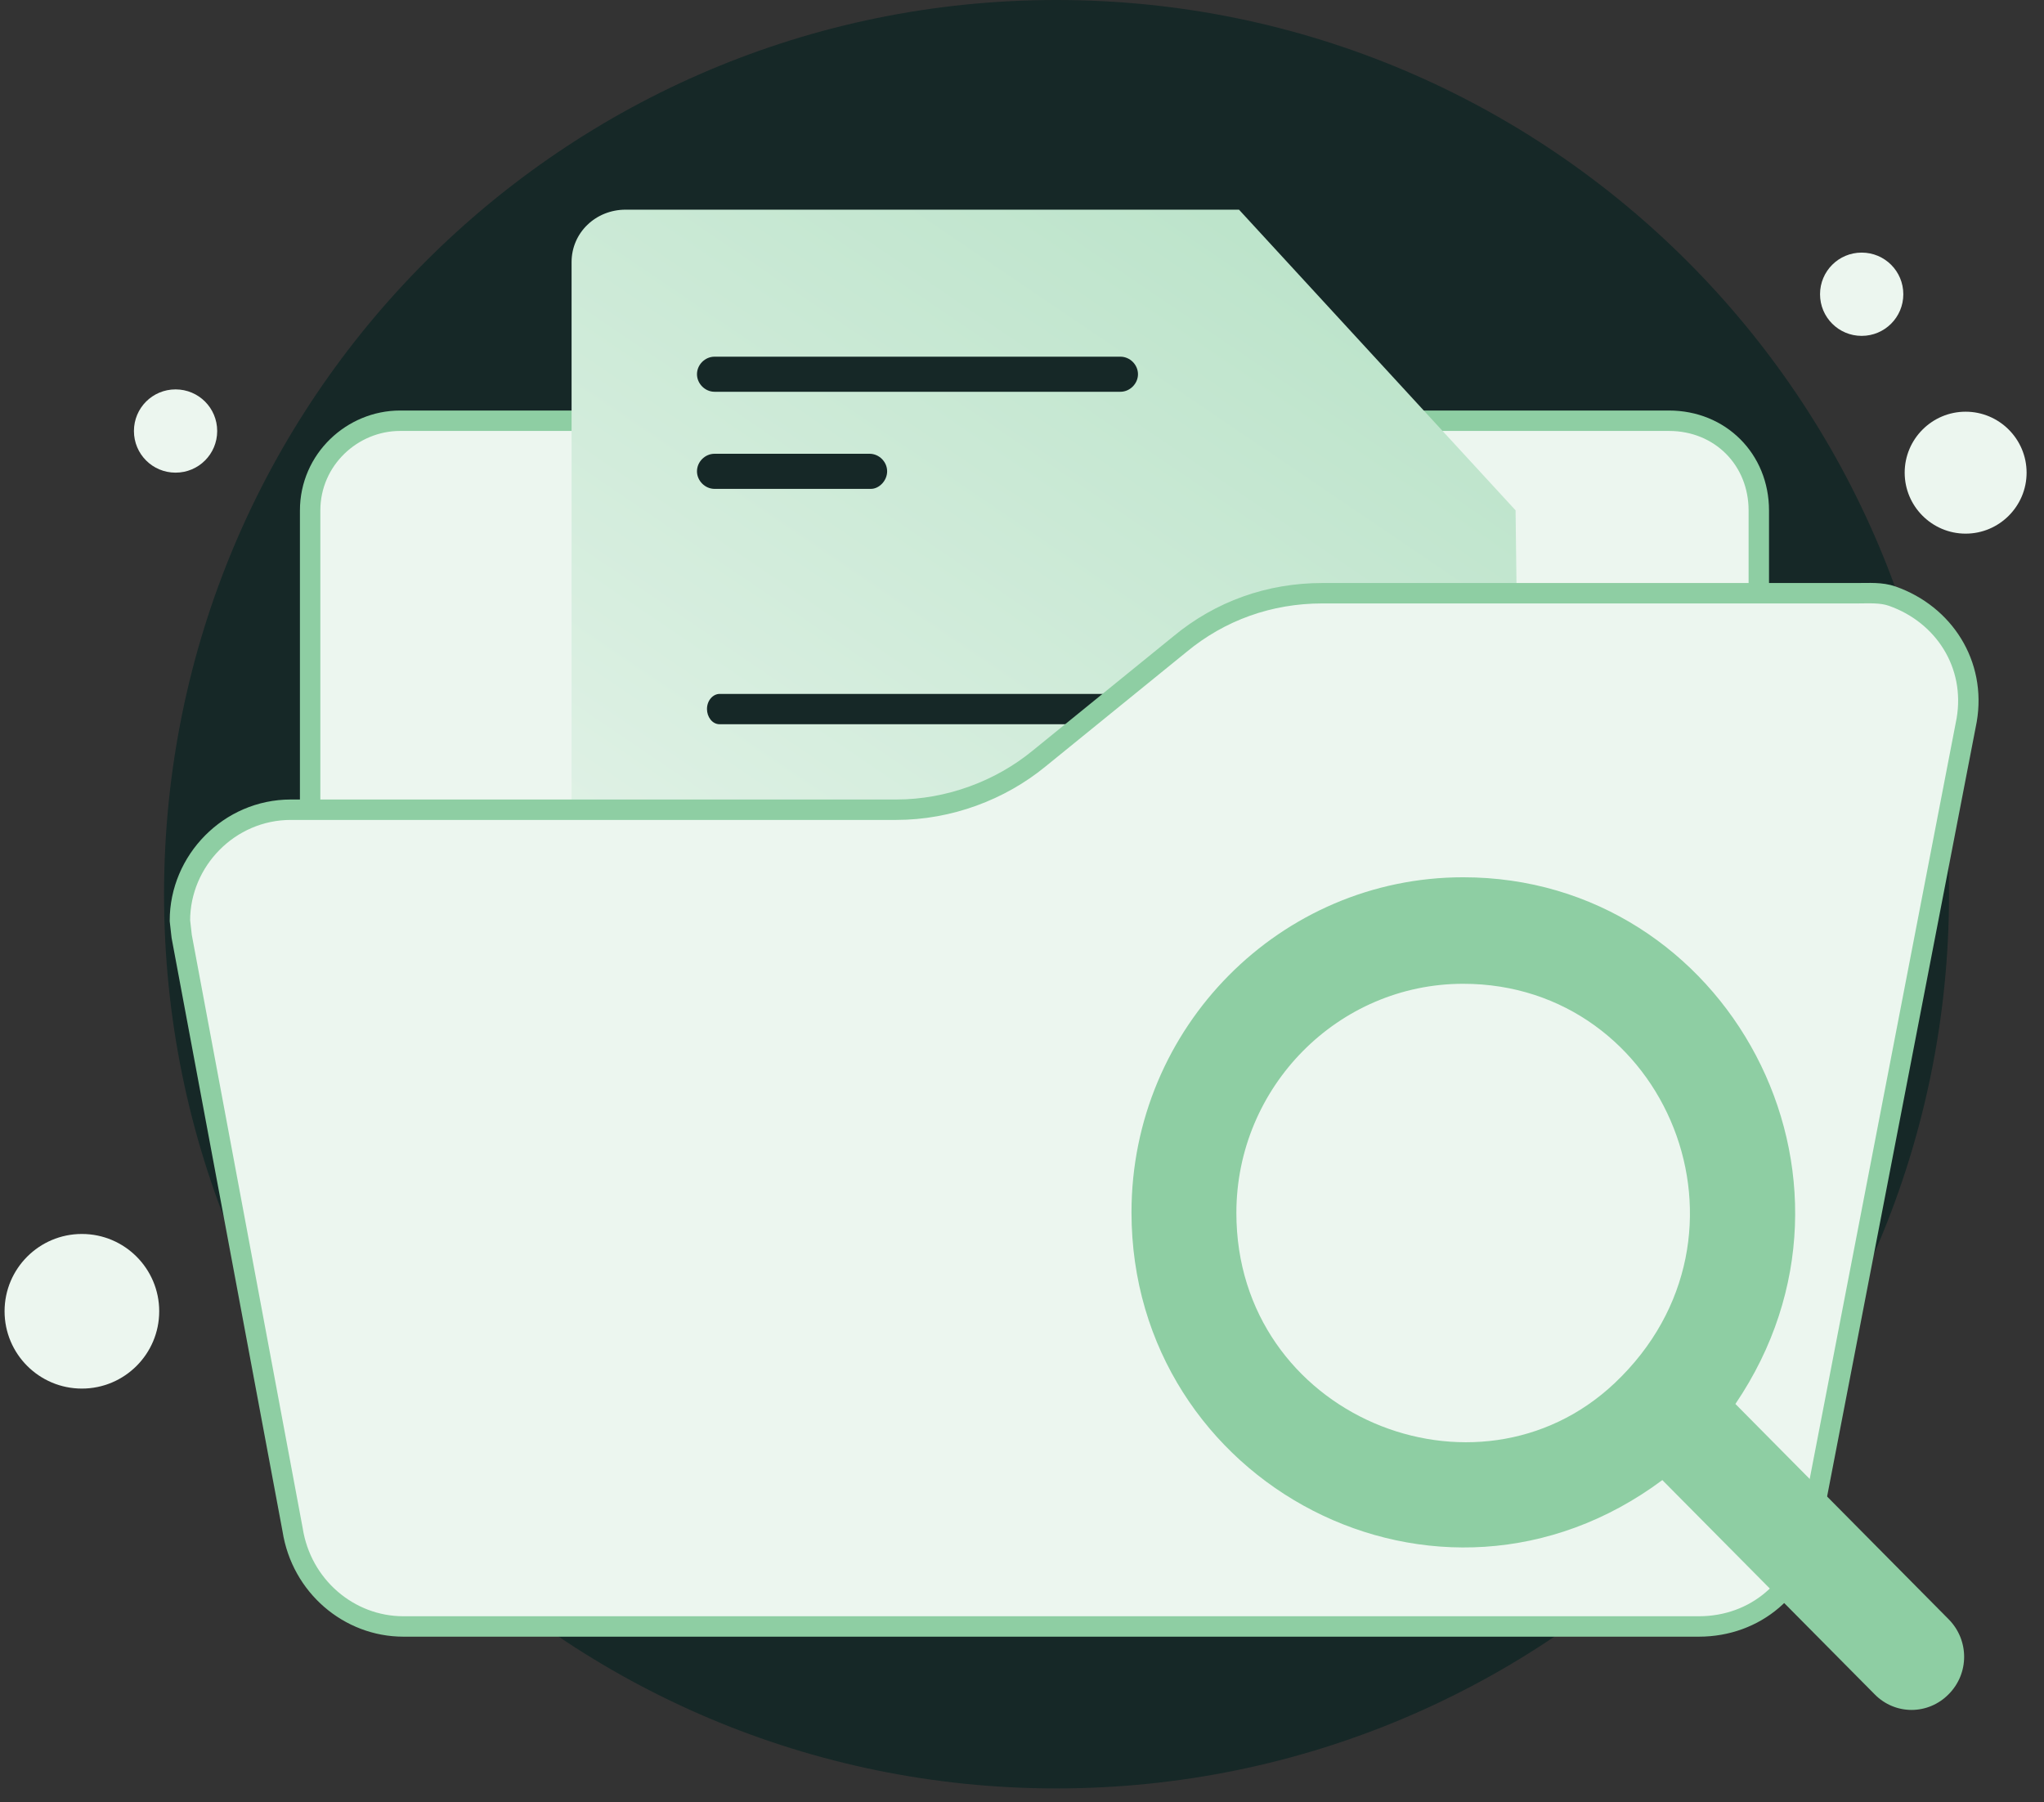 <svg width="93" height="82" viewBox="0 0 93 82" fill="none" xmlns="http://www.w3.org/2000/svg">
<rect x="0" y="0" width="93" height="82" fill="#333333" stroke="none"/>
<path d="M88.679 40.685C88.679 18.178 70.495 0 48.069 0C25.649 0 7.464 18.178 7.464 40.685C7.464 63.193 25.649 81.371 48.069 81.371C70.495 81.371 88.679 63.193 88.679 40.685Z" fill="#162827"/>
<path d="M14.111 23.229V59.828C14.111 62.155 15.87 63.914 18.198 63.914H75.938C78.265 63.914 80.024 62.155 80.024 59.828V23.229C80.024 20.901 78.265 19.143 75.938 19.143H18.198C16.039 19.143 14.111 20.901 14.111 23.229Z" fill="#ECF6EF" stroke="#8ECEA3" stroke-width="0.929"/>
<path d="M56.374 9.54H28.462C27.109 9.54 26.006 10.582 26.006 11.928V62.741C26.006 64.026 27.109 65.129 28.462 65.129H66.996C68.342 65.129 69.451 64.087 69.451 62.741L68.957 23.219L56.374 9.54Z" fill="url(#paint0_linear_2734_4456)"/>
<path d="M51.777 17.027C51.777 16.594 51.412 16.229 50.979 16.229H32.51C32.077 16.229 31.712 16.594 31.712 17.027C31.712 17.453 32.077 17.825 32.51 17.825H50.979C51.412 17.825 51.777 17.453 51.777 17.027Z" fill="#162827"/>
<path d="M40.364 21.445C40.364 21.012 39.999 20.646 39.566 20.646H32.51C32.077 20.646 31.712 21.012 31.712 21.445C31.712 21.871 32.077 22.243 32.51 22.243H39.627C39.999 22.243 40.364 21.871 40.364 21.445Z" fill="#162827"/>
<path d="M32.167 32.262C32.167 32.607 32.398 32.952 32.742 32.952H55.46H57.117H63.761C64.16 32.952 64.39 32.661 64.39 32.262C64.39 31.917 64.16 31.572 63.815 31.572H57.117H55.46H32.742C32.452 31.572 32.167 31.856 32.167 32.262Z" fill="#162827"/>
<path d="M81.151 42.609V60.631C81.151 62.952 79.304 64.873 76.903 64.873H17.559C15.232 64.873 13.31 62.952 13.31 60.631V41.087" stroke="#1676EE" stroke-width="3" stroke-linejoin="bevel"/>
<path d="M76.103 32.518H57.363C55.516 32.518 53.757 33.16 52.398 34.283L47.506 38.281C46.147 39.404 44.388 40.047 42.541 40.047H21.4C19.235 40.047 17.476 41.806 17.476 43.971L17.557 44.532L21.474 65.193C21.806 67.114 23.402 68.562 25.405 68.562H70.657C72.578 68.562 74.256 67.195 74.58 65.274L80.026 37.003C80.425 34.838 78.984 32.917 76.826 32.518C76.508 32.518 76.103 32.518 76.103 32.518Z" fill="white"/>
<path d="M18.354 74.002H77.298C79.869 74.002 81.945 72.243 82.351 69.679L89.482 32.762C89.916 30.225 88.45 27.953 86.097 27.125C85.595 26.948 85.041 26.991 84.51 26.991V26.991C84.51 26.991 84.51 26.991 84.51 26.991H60.162C57.76 26.991 55.514 27.79 53.681 29.312L47.268 34.521C45.509 35.962 43.181 36.841 40.78 36.841H13.232C10.432 36.841 8.186 39.162 8.186 41.888L8.267 42.605L13.313 69.598C13.713 72.162 15.877 74.002 18.354 74.002Z" fill="#ECF6EF" stroke="#8ECEA3" stroke-width="0.929"/>
<path d="M92.208 21.506C92.208 19.977 90.963 18.732 89.434 18.732C87.905 18.732 86.661 19.977 86.661 21.506C86.661 23.035 87.905 24.28 89.434 24.28C90.963 24.28 92.208 23.035 92.208 21.506Z" fill="#ECF6EF"/>
<path d="M86.599 13.387C86.599 12.339 85.753 11.493 84.704 11.493C83.656 11.493 82.81 12.339 82.81 13.387C82.81 14.436 83.656 15.282 84.704 15.282C85.753 15.282 86.599 14.436 86.599 13.387Z" fill="#ECF6EF"/>
<path d="M9.882 19.611C9.882 18.562 9.037 17.717 7.988 17.717C6.939 17.717 6.094 18.562 6.094 19.611C6.094 20.66 6.939 21.505 7.988 21.505C9.037 21.505 9.882 20.66 9.882 19.611Z" fill="#ECF6EF"/>
<path d="M7.244 59.661C7.244 57.72 5.667 56.144 3.726 56.144C1.784 56.144 0.208 57.72 0.208 59.661C0.208 61.603 1.784 63.179 3.726 63.179C5.667 63.179 7.244 61.603 7.244 59.661Z" fill="#ECF6EF"/>
<path fill-rule="evenodd" clip-rule="evenodd" d="M88.663 73.676C89.601 74.625 89.601 76.141 88.663 77.084C87.725 78.038 86.222 78.038 85.29 77.084L75.635 67.342C65.448 74.922 51.482 67.533 51.482 55.159C51.482 46.737 58.262 39.915 66.574 39.915C78.587 39.915 85.961 53.559 78.959 63.878L88.663 73.676ZM73.466 62.93C67.19 68.859 56.254 64.418 56.254 55.187C56.254 49.444 60.892 44.761 66.574 44.761C75.824 44.761 80.568 56.215 73.466 62.93Z" fill="#8ECEA3"/>
<defs>
<linearGradient id="paint0_linear_2734_4456" x1="58.819" y1="12.173" x2="28.271" y2="57.226" gradientUnits="userSpaceOnUse">
<stop stop-color="#BDE4CB"/>
<stop offset="1" stop-color="#ECF6EF"/>
</linearGradient>
</defs>
</svg>
